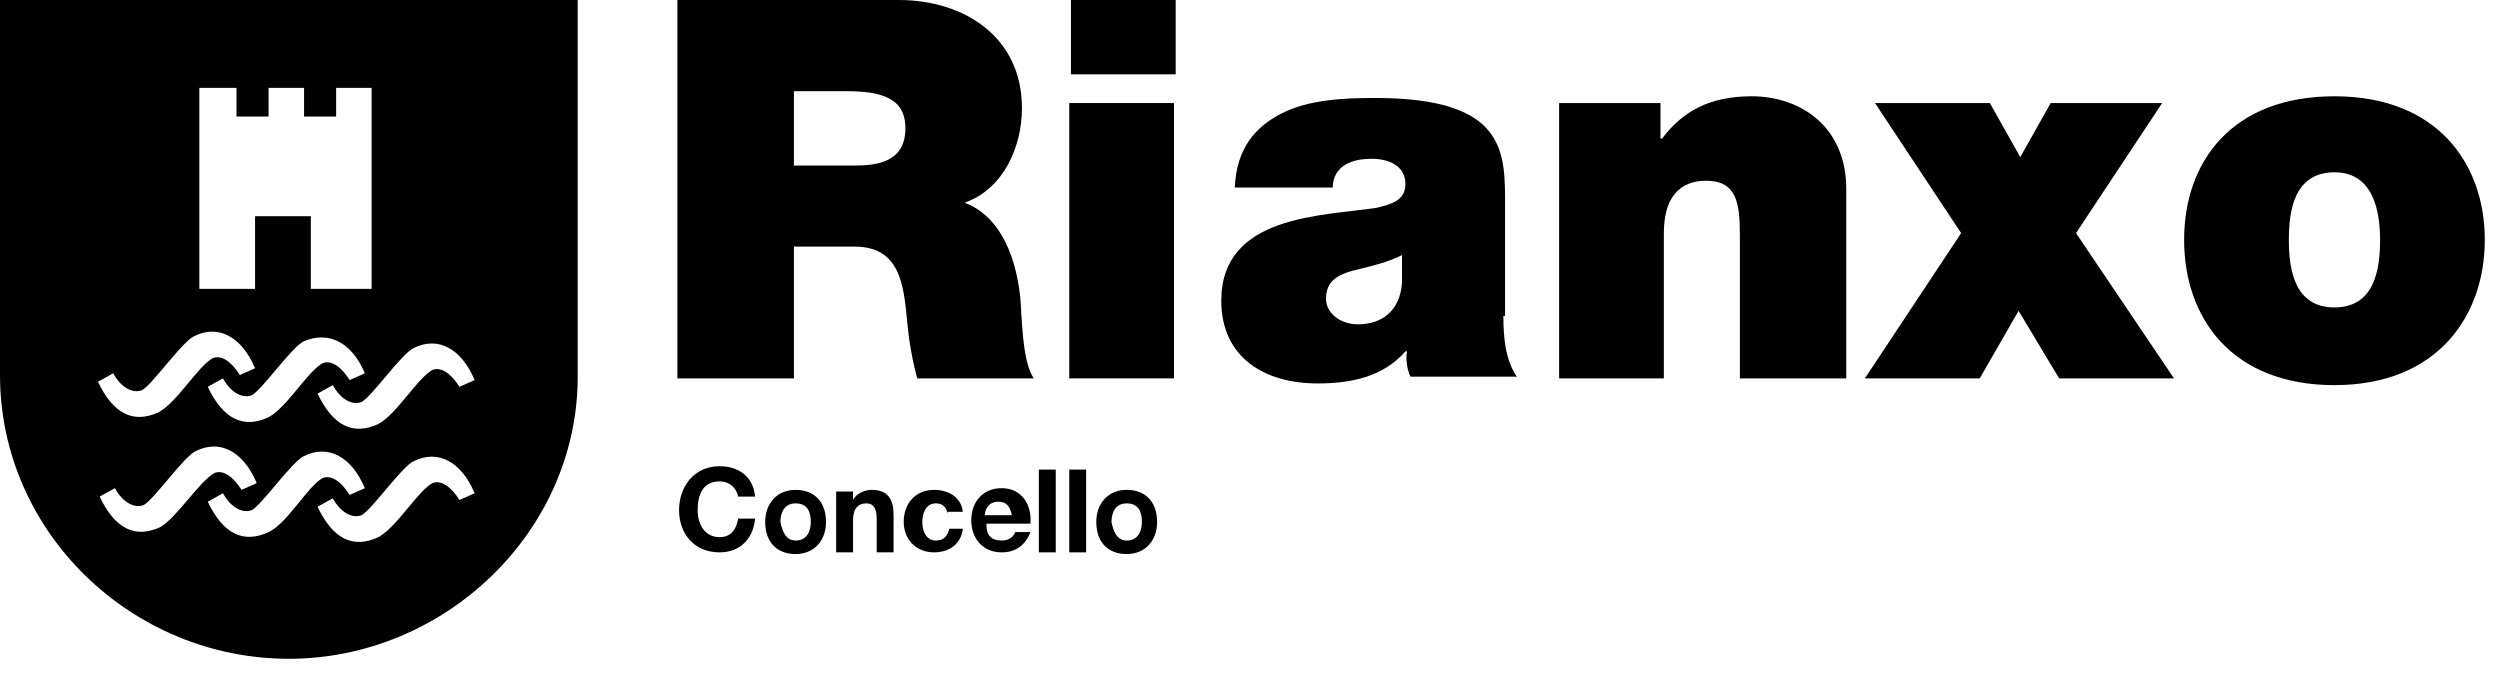<?xml version="1.0" encoding="utf-8"?>

<svg width="148px" height="40px" viewBox="0 0 148 40">
	<path d="M0,0v22.2C0,31.5,7.8,39,17.1,39c9.2,0,17.1-7.5,17.1-16.7V0H0z M11.9,5.2H14v1.7h1.9V5.2H18v1.7h1.9V5.2h2.1v11.9h-3.6 v-4.3h-3.3v4.3h-3.3V5.2z M21.6,22.1l-0.9,0.4c-0.5-0.8-1.1-1.2-1.6-1c-0.9,0.5-2.1,2.6-3.2,3.2c-1.5,0.7-2.7,0.1-3.6-1.8l0.9-0.5 c0.5,0.9,1.2,1.2,1.7,1c0.6-0.3,2.4-2.9,3.1-3.2C19.4,19.6,20.8,20.2,21.6,22.1z M6.7,22.1c0.5,0.9,1.2,1.2,1.7,1 c0.6-0.3,2.4-2.9,3.1-3.2c1.4-0.7,2.8,0,3.6,1.9l-0.9,0.4c-0.5-0.8-1.1-1.2-1.6-1c-0.9,0.5-2.1,2.6-3.2,3.2 c-1.5,0.7-2.7,0.1-3.6-1.8L6.7,22.1z M9.5,31.2c-1.5,0.7-2.7,0.1-3.6-1.8l0.9-0.5c0.5,0.9,1.2,1.2,1.7,1c0.6-0.3,2.4-2.9,3.1-3.2 c1.4-0.7,2.8,0,3.6,1.9l-0.9,0.4c-0.5-0.8-1.1-1.2-1.6-1C11.8,28.5,10.5,30.6,9.5,31.2z M15.9,31.5c-1.5,0.7-2.7,0.1-3.6-1.8 l0.9-0.5c0.5,0.9,1.2,1.2,1.7,1c0.6-0.3,2.4-2.9,3.1-3.2c1.4-0.7,2.8,0,3.6,1.9l-0.9,0.4c-0.5-0.8-1.1-1.2-1.6-1 C18.2,28.8,17,31,15.9,31.5z M27.2,29.6c-0.5-0.8-1.1-1.2-1.6-1c-0.9,0.5-2.1,2.6-3.2,3.2c-1.5,0.7-2.7,0.1-3.6-1.8l0.9-0.5 c0.5,0.9,1.2,1.2,1.7,1c0.6-0.3,2.4-2.9,3.1-3.2c1.4-0.7,2.8,0,3.6,1.9L27.2,29.6z M27.2,22.9c-0.5-0.8-1.1-1.2-1.6-1 c-0.9,0.5-2.1,2.6-3.2,3.2c-1.5,0.7-2.7,0.1-3.6-1.8l0.9-0.5c0.5,0.9,1.2,1.2,1.7,1c0.6-0.3,2.4-2.9,3.1-3.2c1.4-0.7,2.8,0,3.6,1.9 L27.2,22.9z"/>
	<g>
		<path d="M40.1,0h13.1c3.9,0,7.3,2.2,7.3,6.4c0,2.3-1.1,4.8-3.4,5.6c1.9,0.7,3,2.8,3.3,5.6c0.1,1.1,0.1,3.8,0.8,4.8h-6.9 c-0.3-1.1-0.5-2.3-0.6-3.4c-0.2-2.1-0.4-4.4-3.1-4.4H47v7.8h-6.9V0z M47,9.8h3.6c1.3,0,3-0.2,3-2.2c0-1.4-0.8-2.2-3.4-2.2H47V9.8z"/>
		<path d="M69.6,4.4h-6.2V0h6.2V4.4z M63.3,6.1h6.2v16.3h-6.2V6.1z"/>
		<path d="M89,18.7c0,1.2,0.1,2.6,0.8,3.6h-6.3c-0.2-0.4-0.3-1.1-0.2-1.5h-0.1c-1.3,1.5-3.2,1.9-5.2,1.9c-3.1,0-5.7-1.5-5.7-4.9 c0-5.1,6-5,9.2-5.5c0.8-0.2,1.7-0.4,1.7-1.4c0-1.1-1-1.5-2-1.5c-1.9,0-2.3,1-2.3,1.7h-5.8c0.1-2.3,1.2-3.6,2.8-4.4 c1.6-0.8,3.6-0.9,5.5-0.9c7.8,0,7.7,3.2,7.7,6.4V18.7z M83,15.1c-0.8,0.4-1.6,0.6-2.4,0.8c-1.4,0.3-2.1,0.7-2.1,1.8 c0,0.8,0.8,1.5,1.9,1.5c1.4,0,2.5-0.8,2.6-2.5V15.1z"/>
		<path d="M92.3,6.1h6v2.1h0.1c1.2-1.6,2.8-2.5,5.3-2.5c2.9,0,5.6,1.8,5.6,5.5v11.2H103v-8.5c0-1.9-0.2-3.2-2-3.2 c-1.1,0-2.5,0.5-2.5,3.1v8.6h-6.2V6.1z"/>
		<path d="M116.1,13.8L111,6.1h6.8l1.8,3.2l1.8-3.2h6.6l-5.1,7.7l5.8,8.6h-6.8l-2.4-4l-2.3,4h-6.8L116.1,13.8z"/>
		<path d="M138.2,22.8c-6.1,0-8.9-4-8.9-8.6s2.8-8.5,8.9-8.5c6.1,0,8.9,4,8.9,8.5S144.3,22.8,138.2,22.8z M138.2,10.2 c-2.4,0-2.7,2.3-2.7,4s0.3,4,2.7,4c2.4,0,2.7-2.3,2.7-4S140.5,10.2,138.2,10.2z"/>
	</g>
	<g>
		<path d="M43.7,29.4c-0.1-0.5-0.5-0.9-1.1-0.9c-1,0-1.3,0.8-1.3,1.7c0,0.8,0.4,1.6,1.3,1.6c0.7,0,1-0.5,1.1-1.1h1 c-0.1,1.2-0.9,2-2.1,2c-1.5,0-2.4-1.1-2.4-2.5c0-1.4,0.9-2.6,2.4-2.6c1.1,0,2,0.6,2.1,1.8H43.7z"/>
		<path d="M47.1,29c1.1,0,1.8,0.7,1.8,1.9c0,1.1-0.7,1.9-1.8,1.9c-1.1,0-1.8-0.7-1.8-1.9C45.3,29.8,46,29,47.1,29z M47.1,32 c0.7,0,0.9-0.6,0.9-1.1c0-0.6-0.2-1.1-0.9-1.1c-0.7,0-0.9,0.6-0.9,1.1C46.3,31.4,46.5,32,47.1,32z"/>
		<path d="M49.6,29.1h0.9v0.5h0c0.2-0.4,0.7-0.6,1.1-0.6c1,0,1.3,0.6,1.3,1.5v2.2h-1v-2c0-0.6-0.2-0.9-0.6-0.9c-0.5,0-0.8,0.3-0.8,1 v1.9h-1V29.1z"/>
		<path d="M56.1,30.4c-0.1-0.4-0.3-0.6-0.7-0.6c-0.6,0-0.8,0.6-0.8,1.1c0,0.5,0.2,1.1,0.8,1.1c0.5,0,0.7-0.3,0.8-0.7H57 c-0.1,0.9-0.8,1.4-1.7,1.4c-1.1,0-1.8-0.8-1.8-1.8c0-1.1,0.7-1.9,1.8-1.9c0.8,0,1.6,0.4,1.7,1.3H56.1z"/>
		<path d="M58.4,31.1c0,0.6,0.3,0.9,0.9,0.9c0.4,0,0.7-0.2,0.8-0.5h0.9c-0.3,0.8-0.9,1.2-1.7,1.2c-1.1,0-1.8-0.8-1.8-1.9 c0-1.1,0.7-1.9,1.8-1.9c1.2,0,1.8,1,1.7,2.1H58.4z M59.9,30.5c-0.1-0.5-0.3-0.8-0.8-0.8c-0.6,0-0.8,0.5-0.8,0.8H59.9z"/>
		<path d="M61.5,27.8h1v4.9h-1V27.8z"/>
		<path d="M63.3,27.8h1v4.9h-1V27.8z"/>
		<path d="M66.7,29c1.1,0,1.8,0.7,1.8,1.9c0,1.1-0.7,1.9-1.8,1.9c-1.1,0-1.8-0.7-1.8-1.9C64.9,29.8,65.6,29,66.7,29z M66.7,32 c0.7,0,0.9-0.6,0.9-1.1c0-0.6-0.2-1.1-0.9-1.1c-0.7,0-0.9,0.6-0.9,1.1C65.9,31.4,66.1,32,66.7,32z"/>
	</g>
</svg>
